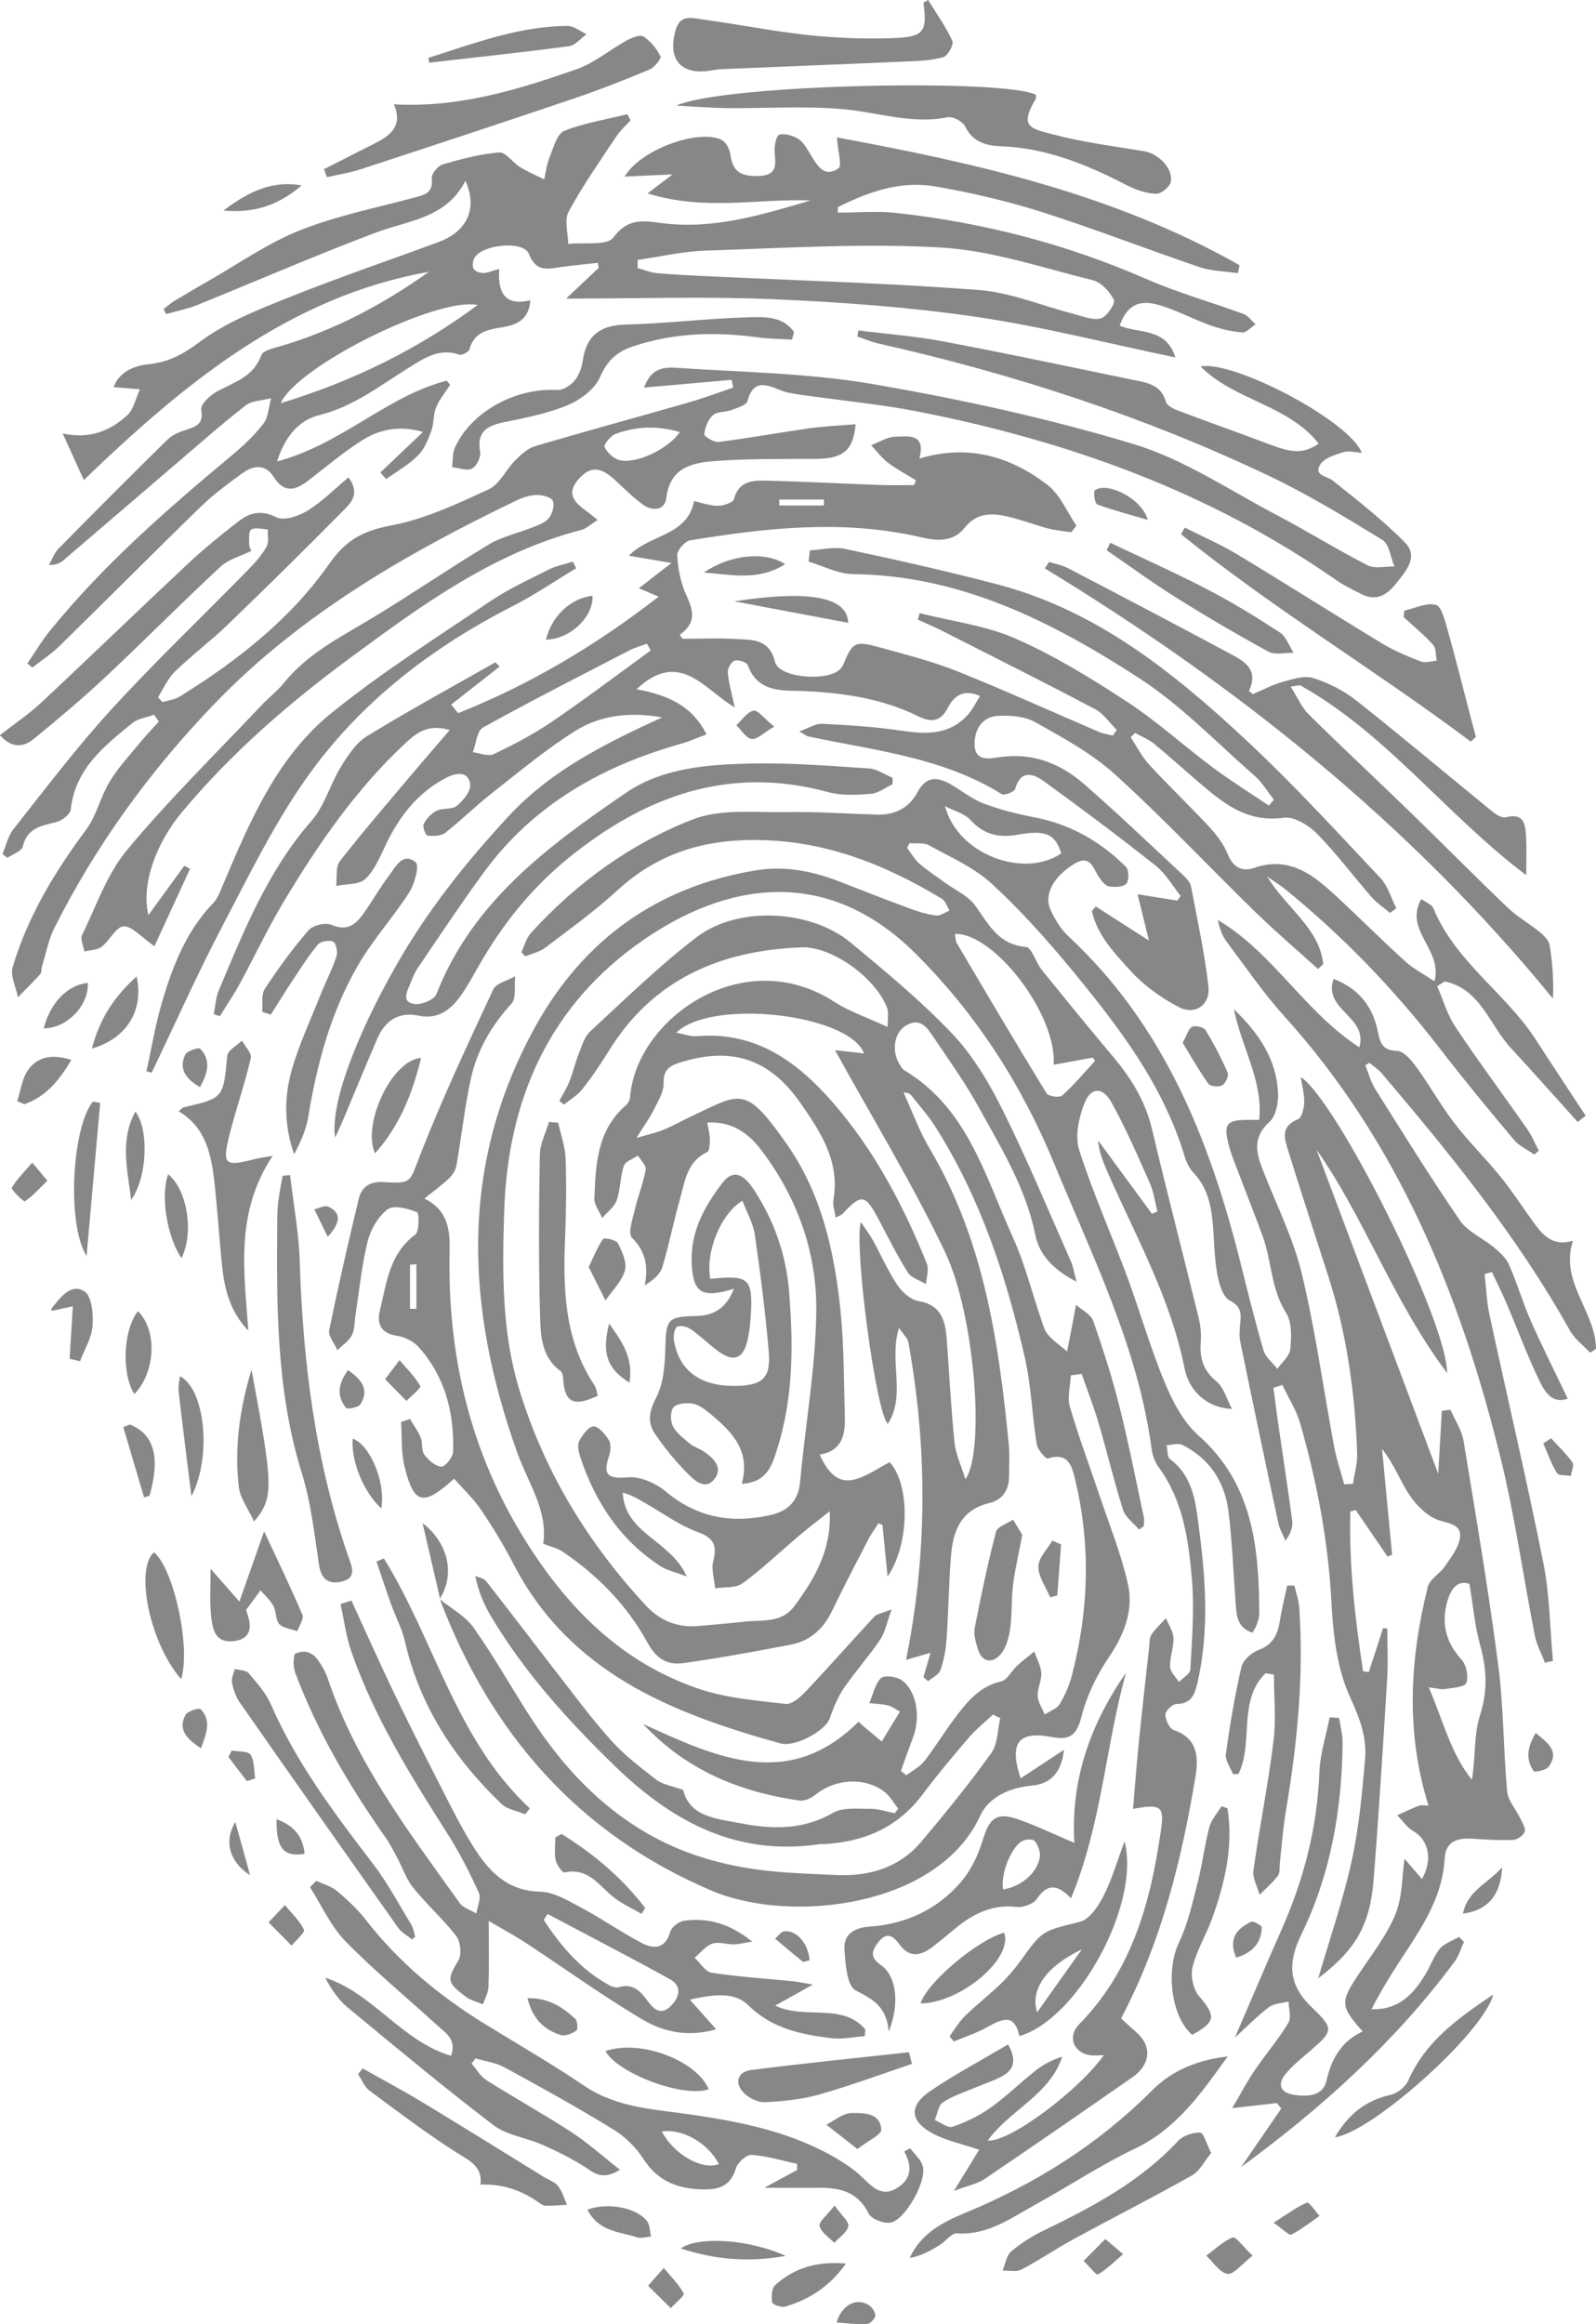 <?xml version="1.0" encoding="UTF-8"?>
<svg id="Laag_2" data-name="Laag 2" xmlns="http://www.w3.org/2000/svg" viewBox="0 0 407.55 593.43">
  <defs>
    <style>
      .cls-1 {
        fill: #878787;
        stroke-width: 0px;
      }
    </style>
  </defs>
  <g id="Laag_1-2" data-name="Laag 1">
    <g>
      <path class="cls-1" d="m112.26,408.31c2.92,2.38,6.53,4.28,8.64,7.25,5.1,7.19,9.43,14.91,14.2,22.34,8.12,12.64,18,23.51,31.35,30.88,9.79,5.4,20.37,8.06,31.39,9.08,5.14.48,10.31.64,15.47.89,8.59.42,16.3-1.79,21.99-8.55,6.18-7.35,12.26-14.82,17.85-22.61,1.66-2.32,1.56-5.9,2.27-8.9-.63-.3-1.26-.6-1.89-.9-2.1,2-4.38,3.83-6.26,6.02-4.01,4.68-7.98,9.42-11.67,14.35-6.39,8.53-15.08,12.2-25.41,12.71-.33.02-.67-.03-1,.02-21.25,3.11-37.68-5.85-52.38-20.15-11.89-11.57-22.9-23.74-31.42-38.02-1.83-3.07-3.25-6.38-4.02-10.34.93.42,2.17.59,2.73,1.3,5.92,7.54,11.7,15.19,17.58,22.76,4.68,6.01,9.2,12.18,14.28,17.84,3.42,3.81,7.57,7.03,11.66,10.16,1.66,1.27,4.04,1.58,6.81,2.59,1.76,7.06,8.92,7.38,15.03,8.57,7.89,1.53,15.75,1.62,23.28-2.72,2.56-1.48,6.36-1.01,9.59-1.03,2.05-.01,4.1.72,6.15,1.12.3-.39.6-.78.9-1.17-1.24-1.51-2.23-3.37-3.76-4.47-5.17-3.7-12.48-3.08-17.47.98-1.05.85-2.72,1.61-3.97,1.43-15.34-2.17-29.05-7.83-39.97-19.55,18.61,8.49,37.11,17.27,55.02-.59.98.89,1.32,1.22,1.68,1.52,1.41,1.18,2.83,2.36,4.25,3.54,1.55-2.54,3.09-5.09,4.64-7.63-1.01-.55-1.96-1.31-3.04-1.58-1.54-.38-3.18-.4-4.77-.58.93-2.19,1.41-4.8,2.96-6.38.8-.82,3.89-.44,5.22.46,3.85,2.61,4.98,9.4,2.99,14.64-1.08,2.85-2.08,5.73-3.11,8.6.46.37.93.74,1.39,1.11,1.54-1.18,3.4-2.11,4.57-3.59,2.67-3.4,4.91-7.13,7.5-10.6,3.19-4.26,6.37-8.47,12.14-9.79,1.55-.35,2.62-2.65,4.01-3.94,1.41-1.31,2.96-2.47,4.45-3.7.63,1.83,1.67,3.63,1.79,5.49.12,1.93-1.02,3.93-.92,5.87.08,1.6,1.16,3.15,1.8,4.73,1.3-.86,3.07-1.44,3.81-2.64,1.37-2.24,2.45-4.76,3.11-7.31,4.33-16.55,4.88-33.23.87-49.92-.79-3.3-1.64-7.23-6.96-5.5-.55.18-2.64-2.22-2.87-3.61-1.19-7.38-1.4-14.96-3.06-22.21-4.72-20.68-11.33-40.72-22.78-58.81-1.77-2.8-4.01-5.31-6.07-7.93-.38-.49-.93-.85-2.1-.9,2.18,4.76,3.95,9.76,6.61,14.24,13.84,23.31,17.68,49.24,20.25,75.53.26,2.64.09,5.33.09,8,0,3.58-1.51,6.23-5.08,7.08-7.43,1.77-9.31,7.41-9.8,13.9-.52,6.98-.61,13.99-1.1,20.97-.18,2.63-.68,5.3-1.55,7.77-.42,1.17-2.07,1.9-3.16,2.84-.39-.35-.78-.7-1.17-1.05.53-1.84,1.06-3.67,1.79-6.2-2.25.65-4.12,1.18-6.24,1.79,5.49-27.26,5.45-54.17.59-81.09-.18-.98-1.15-1.82-2.39-3.68-2.69,8.54,1.9,17.1-2.86,24.53-2.99-2.72-8.64-44.86-6.91-51.56,1.3,1.94,2.32,3.25,3.11,4.69,2.09,3.78,3.82,7.79,6.2,11.36,1.21,1.81,3.38,3.79,5.38,4.13,5.85.99,6.9,4.98,7.26,9.73.65,8.8,1.1,17.62,1.99,26.4.3,2.95,1.68,5.8,2.77,9.35,5.08-6.73,2.46-41.97-5.2-58.02-8.41-17.6-18.63-34.34-28.08-51.5,2.12.24,4.62.51,7.42.82-4.02-10.18-39.12-14.05-47.97-5.28,2.1.36,3.81,1.02,5.45.88,14.87-1.22,25.45,6.52,34.48,16.87,10.62,12.16,18.06,26.32,24.07,41.22.59,1.47-.11,3.47-.22,5.22-1.58-.97-3.74-1.57-4.63-2.97-2.75-4.35-5.05-8.99-7.46-13.55-3.41-6.45-4.4-6.62-9.16-1.47-.31.33-.83.47-1.82,1-.24-1.71-.8-3.17-.57-4.5,1.71-9.84-3.28-17.38-8.45-24.8-7.9-11.33-17.7-14.46-30.92-10.23-2.65.85-4.09,1.96-4,5.25.07,2.26-1.46,4.64-2.54,6.83-1,2.02-2.36,3.86-4.4,7.11,3.28-.96,5.17-1.34,6.91-2.07,2.45-1.02,4.79-2.34,7.19-3.47,12.61-5.94,13.67-8,24.21,6.98,8.86,12.6,12.2,27.27,13.77,42.28.95,9.09.88,18.29,1.14,27.44.12,4.5-.57,8.71-6.4,9.71,1.77,3.94,4.14,7.17,8.18,6.48,3.4-.58,6.5-2.97,9.7-4.55,5.2,5.78,5.11,20.94-.56,29.19-.48-4.79-.9-8.99-1.31-13.19-.34-.14-.68-.28-1.02-.41-.89,1.4-1.88,2.75-2.64,4.21-3.13,6.06-6.29,12.11-9.26,18.25-2.18,4.52-5.54,7.58-10.41,8.52-9.12,1.76-18.27,3.43-27.46,4.72-4.11.58-6.89-.97-9.29-5.36-5.15-9.39-12.67-17.09-21.65-23.13-1.32-.89-3.01-1.24-4.89-1.98,1.25-8.46-3.84-15.46-6.62-23.22-13.23-36.93-14.96-73.66,4.71-109.02,12.25-22.01,31.13-35.62,56.33-39.72,7.45-1.21,14.56.27,21.49,2.98,5.89,2.3,11.77,4.61,17.7,6.79,2.17.8,4.44,1.5,6.72,1.78,1.08.14,2.29-.81,3.44-1.26-.64-1.02-1.04-2.44-1.96-3-14.88-8.99-30.45-15.13-48.4-15.02-13.45.08-24.67,3.85-34.54,12.91-5.75,5.28-12.14,9.87-18.37,14.6-1.43,1.08-3.37,1.49-5.08,2.2l-1.01-1.07c.8-1.65,1.27-3.6,2.45-4.9,11.6-12.76,25.44-22.82,41.35-29,7.19-2.79,15.98-1.71,24.06-1.86,7.64-.14,15.29.42,22.94.64,4.56.13,8.21-1.68,10.35-5.72,2.08-3.95,4.89-4.04,8.27-2.14,2.9,1.63,5.55,3.86,8.61,5.02,4.22,1.6,8.68,2.7,13.12,3.56,9.12,1.76,16.76,6.17,23.24,12.62.78.78.83,3.5.1,4.3-.81.88-2.95.92-4.41.69-.94-.15-1.87-1.35-2.51-2.27-1.6-2.31-2.2-6.11-6.52-3.41-5.19,3.24-7.75,7.86-5.86,11.81,1.13,2.37,2.57,4.81,4.47,6.57,24.48,22.73,36.15,52.15,44.03,83.61,1.86,7.42,3.68,14.85,5.84,22.19.52,1.75,2.32,3.13,3.54,4.68,1.15-1.67,3.11-3.27,3.28-5.03.29-3.07.46-6.87-1.06-9.25-3.9-6.09-3.65-13.18-5.98-19.57-2.22-6.1-4.64-12.12-6.94-18.19-.65-1.71-1.31-3.42-1.76-5.19-1.33-5.3-.56-6.28,4.76-6.34.82-.01,1.65,0,3.04,0,1.03-9.98-4.44-18.28-6.46-28.25,6.58,6.31,10.88,12.93,11.28,21.4.12,2.48-.56,5.89-2.21,7.39-4.51,4.07-3.3,8.14-1.52,12.68,3.41,8.66,7.66,17.13,9.81,26.11,3.48,14.51,5.49,29.37,8.23,44.06.61,3.27,1.71,6.45,2.58,9.67.74-.04,1.48-.07,2.22-.11.39-2.59,1.18-5.19,1.09-7.76-.53-15.36-2.63-30.49-7.35-45.18-3.4-10.61-6.87-21.2-10.17-31.84-.97-3.13-2.28-6.48,2.42-8.33.97-.38,1.53-2.79,1.58-4.28.06-2.09-.54-4.2-.89-6.51,9.22,6.09,37.35,62.05,37.39,75.62-13.85-18.47-20.92-39.31-33.36-57.07,10.47,27.89,20.95,55.78,31.08,82.76.26-4.58.59-10.33.92-16.08.74-.08,1.48-.16,2.22-.24,1.14,2.64,2.87,5.18,3.33,7.93,3.14,19.01,6.35,38.02,8.84,57.12,1.4,10.71,1.31,21.61,2.29,32.39.21,2.33,2.2,4.49,3.29,6.76.54,1.13,1.48,2.53,1.19,3.49-.29.95-1.87,2.08-2.93,2.12-3.48.15-6.97-.08-10.46-.3-3.78-.24-6.8.62-7.04,5.04-.47,8.89-4.86,16.12-9.54,23.26-3.23,4.93-6.44,9.88-9.15,15.23,7.04.24,10.75-3.94,13.82-8.98,1.3-2.13,2.09-4.62,3.66-6.49,1.16-1.38,3.21-2.02,4.86-2.99.42.43.84.86,1.27,1.28-.77,1.66-1.28,3.52-2.34,4.96-15.19,20.51-33.93,37.39-54.56,52.52,3.42-4.98,6.83-9.96,10.25-14.94-.37-.47-.73-.93-1.1-1.4-3.29.37-6.59.74-11.42,1.29,2.29-3.88,3.82-6.84,5.69-9.58,2.81-4.12,6.07-7.94,8.65-12.19.81-1.33.07-3.6.05-5.45-1.69.45-3.69.47-4.99,1.43-2.91,2.18-5.47,4.82-8.71,7.77,4.1-9.51,7.94-18.62,11.95-27.65,5.66-12.77,9.07-26,9.61-40.04.18-4.72,1.71-9.38,2.63-14.07.8.05,1.61.1,2.41.15.31,2.1.91,4.21.89,6.31-.15,17.01-3.03,33.55-10.49,48.9-3.56,7.32-3.45,12.88,2.67,18.73,5.79,5.53,5.4,6-.63,11.22-2.14,1.85-4.4,3.63-6.16,5.81-2.17,2.68-1.18,4.75,2.18,5.27,3.45.53,7.41.36,8.31-3.59,1.29-5.7,3.85-10.08,9.25-12.6-5.78-6.46-5.75-7.52-1.02-14.62,3.31-4.98,7.12-9.81,9.37-15.27,1.83-4.45,1.67-9.72,2.34-14.19.98,1.14,2.66,3.09,4.44,5.16,2.86-4.95,1.65-10.03-2.2-12.22-1.61-.92-2.75-2.68-4.1-4.05,1.83-.82,3.63-1.73,5.51-2.43.73-.27,1.63-.04,2.47-.04-5.87-18.71-4.8-37.31-.19-55.84.5-2,3.13-3.39,4.42-5.3,1.54-2.29,3.47-4.73,3.81-7.29.43-3.21-2.42-3.53-5.25-4.38-2.95-.89-5.77-3.73-7.6-6.42-2.47-3.64-3.94-7.97-7.05-11.83.85,9.01,1.71,18.01,2.56,27.02-.39.15-.78.3-1.17.45-2.71-3.96-5.41-7.92-8.12-11.87-.46.12-.91.24-1.37.37-.37,13.7,1.2,27.25,3.24,40.77.49.07.98.14,1.47.22,1.21-3.73,2.43-7.47,3.64-11.2.36.03.73.05,1.09.08,0,4.29.22,8.59-.04,12.86-1.06,17.12-2.11,34.24-3.47,51.34-.93,11.72-4.7,17.91-14.14,25.12,2.83-9.7,6.25-19.59,8.5-29.74,1.9-8.57,2.7-17.43,3.47-26.2.49-5.6-1.39-10.55-3.86-15.92-3.34-7.28-4.29-16-4.73-24.19-.82-15.59-3.7-30.72-7.98-45.63-.98-3.43-3.01-6.55-4.55-9.82-.76.24-1.52.48-2.28.71.39,2.97.76,5.94,1.18,8.9,1.21,8.35,2.51,16.69,3.61,25.06.2,1.55-.37,3.2-1.71,5.11-.63-1.52-1.51-2.98-1.84-4.56-3.31-15.42-6.55-30.86-9.72-46.31-.3-1.44-.17-3-.02-4.48.26-2.55.4-4.46-2.67-6.01-1.71-.86-2.66-4.09-3.11-6.41-.73-3.74-.81-7.61-1.07-11.44-.37-5.39-1.08-10.58-5.08-14.77-1.1-1.15-1.84-2.81-2.31-4.37-5.5-18.14-16.75-32.84-28.51-47.13-6.45-7.83-13.26-15.47-20.72-22.32-4.52-4.15-10.51-6.76-16-9.78-1.34-.74-3.27-.39-4.94-.55-.21.4-.43.79-.64,1.19,1.03,1.36,1.87,2.92,3.12,4.02,1.99,1.75,4.25,3.2,6.4,4.77,2.69,1.97,6.06,3.43,7.91,6,3.42,4.74,5.85,9.94,12.89,10.51,1.51.12,2.56,4,4.1,5.91,6.07,7.52,12.19,14.99,18.4,22.39,4.55,5.43,8.07,11.26,9.74,18.3,3.78,16.02,7.94,31.94,11.85,47.93.51,2.07.75,4.31.58,6.43-.33,4.13.71,7.3,4.09,10.07,1.76,1.45,2.44,4.23,3.89,6.94-5.9-.18-10.9-4.15-12.12-10.35-3.54-17.91-12.43-33.63-19.63-50.04-1.11-2.54-2.2-5.1-2.45-8.16,4.59,6.25,9.17,12.5,13.76,18.74.46-.2.93-.39,1.39-.59-.62-2.41-.92-4.97-1.92-7.21-3.09-6.97-6.12-14.01-9.82-20.66-2.24-4.02-5.26-3.93-6.9.24-1.43,3.64-2.46,8.39-1.34,11.91,3.47,10.9,8.18,21.39,12.17,32.13,3.34,8.99,5.95,18.26,9.62,27.1,2.04,4.92,4.74,10.18,8.62,13.62,14.02,12.42,15.51,28.7,15.58,45.64,0,.97-.4,1.95-.72,2.9-.2.59-.6,1.11-1.03,1.87-3.74-1.21-4.03-4.16-4.26-7.16-.59-7.97-.87-15.98-1.87-23.9-.95-7.5-4.85-13.42-11.78-16.9-1.05-.53-2.66.04-4.01.1.27,1.21.12,2.99.88,3.55,6.07,4.53,6.57,11.39,7.43,17.89,1.72,13.07,2.57,26.19-.43,39.25-.68,2.95-1.55,5.35-5.36,5.37-1.01,0-2.82,1.75-2.82,2.7,0,1.36,1.03,3.58,2.12,3.95,6.13,2.08,6.37,6.98,5.57,11.83-3.52,21.23-8.65,42.01-18.73,61.26-.3.57-.46,1.21-.22.57,2.42,2.44,4.98,4.03,6.04,6.31,1.57,3.41-.18,6.58-3.15,8.65-12.54,8.74-25.11,17.43-37.77,25.99-1.84,1.25-4.24,1.68-7.86,3.06,2.62-4.26,4.49-7.32,6.44-10.5-4.33-1.47-8.29-2.28-11.72-4.08-5.98-3.14-6.32-7.13-.78-10.9,6.37-4.32,13.2-7.95,19.89-11.91,2.49,4.44,1.16,6.7-1.67,8.2-2.19,1.16-4.59,1.9-6.88,2.88-2.74,1.17-5.67,2.09-8.11,3.72-1.17.78-1.4,2.96-2.06,4.51,1.54.62,3.37,2.12,4.55,1.71,3.39-1.18,6.76-2.78,9.68-4.86,4.06-2.88,7.64-6.44,11.57-9.53,1.96-1.55,4.23-2.72,6.75-3.51-3.24,9.83-13.28,13.49-19.03,21.42,5.62.46,23.26-12.79,29.63-21.79-1.37,0-2.62.2-3.78-.04-4.13-.85-5.45-4.86-2.5-7.86,13.68-13.92,18.37-31.61,20.96-50.12.78-5.54-.27-6.18-7.21-4.87.53-6.12.97-11.94,1.56-17.75.79-7.78,1.68-15.55,2.54-23.33.13-1.16.03-2.52.61-3.41,1-1.55,2.45-2.81,3.71-4.19.67,1.67,1.83,3.32,1.9,5.01.09,2.45-.94,4.93-.85,7.38.05,1.33,1.45,2.6,2.24,3.9,1.02-1.06,2.88-2.07,2.94-3.18.39-7.63,1.03-15.32.4-22.9-.84-10.09-2.22-20.23-8.54-28.83-.95-1.29-1.55-3.03-1.76-4.64-3.47-25.8-14.98-48.83-24.73-72.48-8.34-20.25-19.8-38.24-35.43-53.85-23.05-23.05-48.74-17.92-69.34-3.79-24.2,16.6-34.93,40.73-35.83,69.57-.47,15.17-.67,30.4,3.77,45.13,6.36,21.06,17.54,39.4,32.47,55.48,3.61,3.89,8.14,5.68,13.49,5.17,3.81-.36,7.63-.64,11.44-1.08,4.53-.52,9.65.45,12.89-3.93,5.16-6.96,9.56-14.32,9.07-24.28-2.59,2.06-5.24,4.06-7.77,6.2-4.82,4.07-9.39,8.47-14.47,12.19-1.73,1.27-4.64.91-7.01,1.3-.21-2.33-1.04-4.83-.49-6.96,1.04-4.06.13-5.93-4-7.43-4.43-1.62-8.4-4.5-12.54-6.89-2.05-1.18-4.02-2.5-6.56-3.16.46,10.52,12.22,12.08,16.32,21.4-2.99-1.15-5.05-1.56-6.69-2.62-10.36-6.73-16.74-16.47-20.54-28.03-.4-1.22-.74-2.9-.22-3.9.81-1.56,2.37-3.74,3.64-3.76,1.33-.02,3,2.01,3.94,3.51.6.96.48,2.71.08,3.9-1.57,4.65-.72,6.1,4.69,5.59,3.14-.3,7.19,1.46,9.73,3.6,7.99,6.71,16.86,8.25,26.66,6.06,4.44-.99,7.21-3.48,7.67-8.5,1.31-14.56,3.98-29.08,4.13-43.63.16-14.86-4.79-28.81-13.91-40.9-3.28-4.35-7.35-7.55-13.93-7.22.28,1.69.65,2.9.65,4.11,0,1.19-.02,3.14-.65,3.43-5.21,2.42-5.69,7.49-6.98,12.02-1.63,5.75-2.77,11.65-4.5,17.37-.55,1.83-2.29,3.29-4.49,4.63.97-5.01.17-8.67-3.26-12.15-1.06-1.07.12-4.61.66-6.93.82-3.52,2.21-6.92,2.86-10.46.19-1.04-1.28-2.39-1.99-3.59-1.25.86-3.22,1.49-3.61,2.64-.95,2.8-.82,5.97-1.8,8.75-.61,1.75-2.44,3.07-3.72,4.58-.7-1.68-2.06-3.39-2-5.04.35-8.66.69-17.42,8.05-23.76.57-.49,1.02-1.4,1.08-2.14,1.55-19.87,28.76-39.39,52.17-24.27,3.86,2.5,8.37,3.99,13.6,6.42,0-2.7.24-3.71-.04-4.54-2.5-7.51-13.92-16.1-21.94-15.8-20.64.78-37.92,8.09-49.23,26.44-2.09,3.4-4.35,6.72-6.82,9.85-1.22,1.54-3.07,2.58-4.64,3.85-.39-.31-.78-.62-1.17-.94.86-1.62,1.88-3.19,2.55-4.89.95-2.4,1.52-4.94,2.48-7.34.77-1.94,1.44-4.22,2.88-5.55,8.94-8.21,17.64-16.79,27.28-24.11,10.51-7.97,29.08-6.92,39.18,1.46,8.96,7.45,18.03,14.91,26.01,23.35,5.28,5.57,9.4,12.54,12.85,19.48,6.29,12.64,11.71,25.72,17.43,38.64.58,1.31.78,2.79,1.41,5.14-5.7-2.95-9.46-6.67-10.53-11.98-2.43-12.03-8.75-22.25-14.52-32.7-3.37-6.1-7.45-11.82-11.37-17.61-1.65-2.45-3.41-5.38-7.19-3.09-2.95,1.79-3.69,6.42-1.61,9.83.34.56.7,1.23,1.23,1.55,16.2,9.69,20.65,27.08,27.73,42.65,3.01,6.63,4.78,13.82,7.16,20.74.48,1.41.85,3.01,1.78,4.09,1.41,1.64,3.25,2.89,4.91,4.31.4-2.05.8-4.09,1.19-6.14.37-1.92.73-3.84,1.09-5.76,1.5,1.34,3.77,2.4,4.36,4.06,2.53,7.18,4.85,14.46,6.71,21.83,2.35,9.35,4.2,18.83,6.22,28.26.16.76.02,1.58.02,2.37-.41.28-.82.57-1.23.85-1.4-1.67-3.47-3.13-4.08-5.05-2.31-7.27-4.06-14.71-6.21-22.03-1.26-4.28-2.89-8.45-4.35-12.66-.92.12-1.84.24-2.76.37-.13,2.68-.96,5.57-.25,8.01,2.15,7.48,4.92,14.79,7.4,22.18,2.57,7.68,5.66,15.25,7.42,23.11,1.5,6.7-.95,12.91-4.91,18.76-3.08,4.55-5.61,9.8-6.96,15.11-1.2,4.73-2.99,6.07-7.53,5.2-8.54-1.63-11.01,1.38-8,10.54,3.62-2.39,7.07-4.66,11.07-7.29-.62,5.66-3.27,8.68-8.19,9.14-5.74.54-10.98,2.88-13.25,7.79-10.74,23.26-48.33,27.6-68.46,19.07-34.06-14.44-56.51-40.19-69.5-74.52l-.11.09Zm156.81-136.46c.81-12.87-15.23-33.68-25.21-33.39.15.81.08,1.7.45,2.34,7.58,12.84,15.15,25.67,22.94,38.38.47.77,3.31,1.16,3.98.56,3.01-2.72,5.64-5.87,8.41-8.87-.21-.27-.42-.54-.63-.82-3.15.57-6.3,1.15-9.94,1.81Zm106.18,132.61c-2.4-1.04-4.44.59-5.43,3.65-1.9,5.82-.89,10.98,3.41,15.67,1.23,1.34,1.81,4.29,1.2,5.95-.39,1.06-3.51,1.22-5.45,1.54-1,.17-2.08-.19-4.13-.43,3.67,8.53,5.6,16.88,11,23.58.99-5.7.46-11.43,2.08-16.46,2.03-6.26,1.72-11.9.01-17.99-1.3-4.64-1.7-9.54-2.7-15.5Zm-133.94-198.62c3.3,12.49,20.27,18.51,29.69,12.06-1.55-4.88-3.86-6.07-11.05-4.78-4.84.86-8.67.04-12.12-3.73-1.58-1.72-4.31-2.4-6.51-3.55Z"/>
      <path class="cls-1" d="m402.88,286.48c-5.69-6.3-11.32-12.66-17.08-18.89-5.43-5.87-7.76-15.11-16.88-17.01-.64.41-1.28.81-1.92,1.22,1.52,3.49,2.57,7.3,4.66,10.42,5.91,8.86,12.28,17.42,18.39,26.16,1.16,1.66,1.94,3.6,2.89,5.41-.38.33-.76.67-1.13,1-1.77-1.24-3.9-2.18-5.24-3.78-6.42-7.65-12.79-15.36-18.88-23.27-11.65-15.12-24.8-28.76-39.62-40.79-1.09-.89-2.31-1.62-4.52-3.15,5.12,8.29,13.35,13.18,14.36,22.37-.45.41-.91.83-1.36,1.24-5.36-4.86-10.88-9.56-16.06-14.61-11.92-11.63-23.34-23.8-35.66-34.98-5.94-5.4-13.28-9.38-20.35-13.37-2.69-1.52-6.41-1.85-9.6-1.68-4.11.23-6.08,3.54-6.01,7.35.08,4.44,3.92,3.57,6.44,3.2,8.43-1.21,15.53,1.64,21.63,6.97,8.62,7.54,16.91,15.46,25.3,23.27.83.77,1.72,1.83,1.92,2.88,1.61,8.46,3.45,16.91,4.42,25.45.53,4.7-3.4,7.43-7.57,5.25-4.47-2.33-8.84-5.44-12.21-9.15-4.09-4.5-8.61-9.1-9.98-15.4l1.01-1.13c4.17,2.67,8.33,5.35,13.56,8.7-1.09-4.44-1.89-7.71-2.9-11.82,3.88.62,7,1.11,10.13,1.61.29-.39.59-.78.88-1.17-2.1-2.61-3.8-5.7-6.36-7.73-9.38-7.42-18.95-14.61-28.65-21.62-2.68-1.93-5.93-2.93-7.28,2.06-.2.72-2.76,1.69-3.43,1.27-15.14-9.44-32.56-11.13-49.41-14.73-.46-.1-.86-.47-2.24-1.27,2.39-.85,4.13-2.04,5.81-1.95,6.77.34,13.56.77,20.25,1.76,6.39.94,12.35,1.15,17.04-4.17,1.14-1.29,1.9-2.91,3.03-4.68-4.4-1.96-6.75.15-8.22,3.01-1.85,3.62-4.36,3.74-7.41,2.23-9.15-4.53-18.87-6.01-28.98-6.49-5.46-.26-12.06.67-14.72-6.66-.27-.74-2.45-1.43-3.38-1.11-.86.3-1.8,2.05-1.7,3.07.26,2.76,1.05,5.47,1.78,8.86-7.72-4.47-14-15.04-25.09-4.64,7.86,1.47,14.09,4.03,17.87,11.51-2.41.91-4.31,1.79-6.3,2.35-20.25,5.67-37.82,15.54-50.49,32.8-5.9,8.04-11.4,16.37-17.01,24.61-.83,1.22-1.33,2.67-1.91,4.04-.85,2-2.16,4.62,1.17,5.06,1.77.24,5.01-1.09,5.56-2.5,9.25-23.69,28.63-37.9,48.43-51.44,9.29-6.35,20.71-7.2,31.7-7.46,10.11-.24,20.25.6,30.36,1.25,2.05.13,4.01,1.56,6.01,2.39,0,.55,0,1.1-.01,1.65-1.84.85-3.63,2.29-5.52,2.44-3.62.28-7.48.51-10.91-.43-25.38-6.93-46.88,1.02-66.37,16.86-9.42,7.65-16.89,16.98-22.88,27.52-1.48,2.6-2.92,5.26-4.65,7.69-2.55,3.57-5.84,6-10.59,5.02-5.32-1.1-8.69,1.28-10.7,5.95-2.9,6.72-5.67,13.5-8.51,20.25-.63,1.49-1.32,2.95-2.21,4.93-1.28-8.1,4.87-25.19,15.74-44.23,7.88-13.81,17.69-26.12,28.51-37.8,10.96-11.83,24.88-18.67,39.25-25.28-8-1.42-15.63-.65-22.12,3.42-7.55,4.74-14.46,10.53-21.5,16.05-4.05,3.18-7.71,6.85-11.78,10.01-1.08.84-3.03.88-4.52.71-.47-.05-1.31-2.26-.96-2.96.68-1.35,1.91-2.71,3.25-3.37,1.59-.77,3.99-.27,5.23-1.29,1.62-1.33,3.61-3.78,3.39-5.47-.46-3.45-3.57-2.96-5.93-1.77-7.28,3.69-12.05,9.75-15.54,17-1.5,3.12-2.87,6.6-5.27,8.9-1.61,1.54-4.94,1.27-7.49,1.81.27-2.14-.2-4.85.94-6.31,5.92-7.6,12.24-14.9,18.45-22.27,3.04-3.61,6.13-7.16,9.61-11.22-5.54-1.67-8.54.76-11.33,3.36-12.55,11.7-22.19,25.69-30.96,40.29-4.11,6.84-7.5,14.1-11.32,21.11-1.55,2.85-3.39,5.55-5.09,8.31-.52-.18-1.05-.35-1.57-.53.43-2.07.53-4.27,1.34-6.18,6.4-15.16,12.48-30.44,23.59-43.13,3.38-3.86,4.81-9.38,7.57-13.87,1.77-2.89,3.85-6.09,6.62-7.79,10.75-6.59,21.84-12.63,32.81-18.87.36.36.72.72,1.09,1.08-4.12,3.24-8.25,6.48-12.37,9.72.59.73,1.18,1.45,1.77,2.18,18.23-7.25,34.96-17.14,51.2-29.74-2.24-.95-3.5-1.49-5.05-2.15,2.51-1.95,4.8-3.72,8.32-6.45-4.45-.76-7.38-1.26-10.87-1.85,5.27-5.55,14.84-4.91,16.66-13.95,1.93.42,3.99,1.2,6.06,1.2,1.43,0,3.87-.8,4.11-1.71,1.21-4.62,4.76-4.79,8.24-4.71,9.82.24,19.63.76,29.45,1.12,2.76.1,5.53.02,8.3.02.16-.41.31-.82.47-1.24-2.4-1.48-4.93-2.81-7.16-4.51-1.62-1.23-2.85-2.95-4.26-4.45,2.04-.76,4.06-2.1,6.12-2.16,3.26-.09,7.89-1,6.2,5.58,12.39-3.75,23.18-.58,32.66,6.69,3.25,2.49,5.01,6.91,7.44,10.45-.45.55-.9,1.11-1.35,1.66-1.97-.3-3.98-.45-5.89-.95-3.37-.89-6.65-2.17-10.04-2.98-4.18-1-8.14-1.17-11.31,2.84-2.87,3.63-7,3.34-11.04,2.4-19.74-4.61-39.41-2.45-59.03.77-1.34.22-3.36,2.58-3.29,3.83.2,3.4.86,6.97,2.27,10.04,1.76,3.84,2.84,7.13-1.64,10.24.25.34.49.68.74,1.02,4.55,0,9.11-.21,13.64.06,4.16.25,8.48-.15,9.98,5.88,1.03,4.16,13.83,5.07,16.75,1.68.21-.25.44-.52.56-.81,2.56-6.09,2.99-6.4,9.78-4.51,6.56,1.82,13.22,3.51,19.52,6.03,12.16,4.87,24.1,10.31,36.14,15.47,1.09.47,2.32.62,3.49.92.34-.48.68-.95,1.02-1.43-1.83-1.8-3.36-4.17-5.54-5.32-12.94-6.83-26.02-13.38-39.06-20-2.03-1.03-4.13-1.9-6.2-2.84.15-.56.3-1.11.45-1.67,8.2,2.08,16.85,3.13,24.49,6.49,9.94,4.37,19.34,10.15,28.46,16.12,7.64,5,14.46,11.24,21.81,16.72,4.66,3.48,9.61,6.56,14.43,9.82l1.26-1.53c-1.58-2.01-2.9-4.32-4.79-5.98-9.77-8.55-18.91-18.14-29.72-25.13-22.12-14.31-45.48-26.2-72.95-26.47-3.79-.04-7.56-2.08-11.34-3.19l.32-2.88c3.03-.16,6.19-.98,9.05-.37,12.99,2.77,25.96,5.67,38.8,9.04,25.51,6.68,45.36,22.74,64.05,40.24,11.78,11.03,22.7,22.97,33.78,34.72,1.94,2.05,2.75,5.16,4.09,7.78-.55.38-1.09.77-1.64,1.15-1.56-1.32-3.32-2.46-4.65-3.98-4.71-5.4-9.01-11.19-14.02-16.28-2.12-2.15-5.85-4.42-8.48-4.04-8.71,1.26-14.67-3.1-20.58-8.12-4.19-3.56-8.25-7.27-12.5-10.76-1.42-1.17-3.24-1.86-4.88-2.77-.37.37-.73.74-1.1,1.11,1.58,2.37,2.89,4.99,4.79,7.06,4.96,5.39,10.29,10.44,15.27,15.82,1.9,2.05,3.71,4.41,4.73,6.97,1.35,3.37,3.72,4.56,6.65,3.53,8.95-3.14,15.03,1.62,20.91,7.06,5.99,5.55,11.76,11.33,17.79,16.82,2.01,1.83,4.52,3.1,7.44,5.05,2.2-8.18-7.95-12.94-3.36-21.01,1.09.81,2.67,1.37,3.1,2.41,5.62,13.66,18.5,21.62,26.21,33.62,4.16,6.47,8.44,12.87,12.66,19.3-.67.53-1.33,1.06-2,1.59Zm-236.71-120.39l-.98-1.73c-1.49.56-3.05.98-4.46,1.71-12.51,6.47-25.08,12.86-37.4,19.69-1.55.86-1.76,4.14-2.59,6.31,1.8.21,3.95,1.15,5.33.49,5.08-2.43,10.14-5.06,14.78-8.22,8.59-5.85,16.89-12.14,25.31-18.24Zm44.22-37.02c0-.51,0-1.01,0-1.52h-11.4c0,.51,0,1.01,0,1.52h11.4Z"/>
      <path class="cls-1" d="m109.43,69.41c-35.56,6.4-62.13,28.25-88.02,53.15-2-4.4-3.5-7.7-5.4-11.87,7.11,1.5,12.22-.77,16.46-4.64,1.7-1.55,2.21-4.4,3.27-6.65-2.08-.17-4.15-.34-6.74-.55,1.44-3.83,5.08-5.45,8.85-5.84,5.14-.52,8.86-2.5,13.12-5.69,6.67-4.99,14.82-8.2,22.67-11.34,12.65-5.07,25.58-9.45,38.37-14.19,7.23-2.68,10.03-8.45,6.85-15.64-4.91,9.61-14.43,10.06-22.75,13.19-15.41,5.79-30.51,12.38-45.77,18.55-2.54,1.02-5.27,1.55-7.91,2.31l-.65-1.26c.88-.68,1.7-1.46,2.65-2.04,2.84-1.73,5.72-3.41,8.61-5.06,7.76-4.41,15.18-9.68,23.39-12.97,9.33-3.73,19.35-5.72,29.11-8.35,2.71-.73,5.17-1.09,4.71-5.01-.13-1.1,1.6-3.19,2.85-3.55,4.71-1.37,9.54-2.64,14.4-3.03,1.64-.13,3.41,2.57,5.28,3.72,1.96,1.21,4.11,2.11,6.18,3.15.45-1.92.67-3.94,1.41-5.74.98-2.38,1.86-5.89,3.7-6.63,5.12-2.05,10.7-2.93,16.11-4.26.28.51.56,1.03.84,1.54-1.23,1.37-2.64,2.62-3.65,4.14-4.19,6.32-8.57,12.55-12.17,19.2-1.16,2.14-.13,5.46-.1,8.24,3.98-.46,9.95.52,11.55-1.67,3.68-5.05,7.86-4.24,12.32-3.66,13.25,1.72,25.59-2.13,38.02-5.77-13.38-.56-26.92,2.78-41.63-1.81,2.72-2.06,4.3-3.26,6.4-4.85-4.26.19-8.04.36-12.26.56,4.05-6.85,18.53-12.17,24.68-9.43,1.11.5,2.13,2.32,2.3,3.64.55,4.35,2.47,5.83,7.45,5.63,4.68-.19,4.13-3.09,3.87-6.29-.12-1.46.5-4.1,1.22-4.26,1.5-.35,3.53.25,4.9,1.14,1.3.84,2.15,2.48,3.02,3.88,1.7,2.77,3.47,6.12,7.16,3.6.98-.67-.15-4.43-.39-7.91,35.15,6.49,70.61,14.36,102.82,32.63-.14.68-.28,1.36-.42,2.04-3.26-.49-6.68-.5-9.75-1.54-13.54-4.59-26.87-9.81-40.48-14.13-8.83-2.8-17.95-4.91-27.08-6.49-8.81-1.52-17.04,1.36-24.85,5.3,0,.46,0,.92,0,1.39,4.97,0,10-.46,14.91.08,22.12,2.43,43.43,7.93,63.89,16.88,8.02,3.51,16.53,5.87,24.77,8.91,1.19.44,2.07,1.74,3.1,2.64-1.14.74-2.34,2.18-3.41,2.09-2.76-.23-5.55-.9-8.18-1.84-4.38-1.56-8.53-3.83-12.96-5.14-5.35-1.58-8.31.14-10.16,5.24,4.8,2.09,11.9.42,14.23,8.12-17.4-3.62-34.08-7.92-51.03-10.39-17.09-2.49-34.42-3.74-51.69-4.48-17.19-.74-34.44-.16-52.87-.16,3.21-3.02,5.77-5.43,8.33-7.84-.07-.43-.15-.86-.22-1.29-3.08.35-6.16.64-9.23,1.05-3.42.46-6.49,1.51-8.38-3.34-1.36-3.49-11.96-2.43-13.91,1.05-.43.76-.57,2.07-.19,2.78.34.63,1.58,1.06,2.42,1.06,1.1,0,2.19-.52,4.12-1.04-.44,5.71,1.2,9.63,7.94,8-.35,5.13-3.77,6.33-7.12,6.88-3.83.62-7.21,1.19-8.42,5.64-.18.68-1.95,1.59-2.63,1.36-5.16-1.79-9.11,1-13,3.42-7.32,4.54-14.04,9.89-22.78,12.04-4.98,1.23-8.63,5.21-10.74,11.81,16.46-4.34,28.06-16.7,43.35-20.63.29.36.58.72.87,1.08-1.23,1.89-2.75,3.67-3.59,5.72-.77,1.87-.52,4.15-1.23,6.06-.83,2.24-1.81,4.67-3.44,6.29-2.36,2.34-5.36,4.02-8.09,5.99-.49-.56-.98-1.13-1.48-1.69,3.47-3.3,6.93-6.59,10.89-10.35-6.32-1.81-11.4-.57-15.92,2.37-4.59,2.98-8.83,6.51-13.15,9.88-3.34,2.6-6.29,3.62-9.09-.81-2.05-3.24-5.11-2.95-7.82-1-3.77,2.72-7.55,5.52-10.88,8.75-12.07,11.73-23.92,23.68-35.95,35.46-2.1,2.05-4.62,3.68-6.94,5.5-.43-.34-.85-.68-1.28-1.02,1.94-2.84,3.69-5.83,5.85-8.48,13.64-16.77,29.82-30.91,46.37-44.67,2.93-2.44,5.77-5.11,8.07-8.12,1.28-1.68,1.34-4.28,1.94-6.47-2.21.59-4.89.58-6.55,1.87-6.55,5.14-12.79,10.67-19.12,16.08-9.12,7.79-18.21,15.62-27.33,23.41-.85.72-1.88,1.24-3.74,1.24.81-1.41,1.36-3.07,2.46-4.19,9.21-9.36,18.48-18.66,27.85-27.86,1.24-1.22,3.1-1.95,4.8-2.51,2.57-.85,4.43-1.47,3.8-5.12-.23-1.34,2.34-3.78,4.16-4.73,4.4-2.31,9.21-3.72,11.19-9.18.42-1.17,2.99-1.75,4.67-2.24,13.82-4.03,26.35-10.66,38.08-19.03Zm53.41-3.07c-.01.7-.03,1.4-.04,2.1,1.67.45,3.31,1.15,5.01,1.31,4.3.39,8.63.57,12.95.78,23.09,1.1,46.21,1.76,69.25,3.52,8.07.62,15.92,3.98,23.89,6.03,2.38.61,5,1.76,7.16,1.23,1.52-.37,3.81-3.8,3.37-4.73-.99-2.1-3.22-4.49-5.38-5.03-12.86-3.19-25.74-7.59-38.8-8.35-19.88-1.16-39.92.16-59.88.78-5.86.18-11.69,1.55-17.53,2.38Zm-40.87,11.54c-10.03-2.17-45.95,15.4-50.29,25.07,18.93-5.78,35.29-13.95,50.29-25.07Z"/>
      <path class="cls-1" d="m218.48,108.34c-.56,6.69-3.23,8.74-9.89,8.81-8.48.08-16.99-.08-25.44.52-5.97.43-12.02,1.35-13.01,9.52-.38,3.17-3.53,3.39-5.93,1.67-2.55-1.82-4.78-4.1-7.1-6.24-3.84-3.54-6.36-3.62-9.35-.29-3.26,3.64-1.11,5.95,1.91,8.1.8.57,1.54,1.22,2.94,2.34-1.8,1.13-2.88,2.2-4.15,2.53-22.49,5.82-40.8,19.23-59.03,32.68-15.72,11.59-30.44,24.36-43.01,39.44-6.48,7.78-10.44,18.29-8.52,26.23,3.05-4.2,6.1-8.39,9.16-12.59.49.26.98.52,1.47.78-2.99,6.5-5.98,13-9.09,19.75-3.45-2.37-5.74-5.17-7.88-5.06-1.93.11-3.53,3.61-5.59,5.2-1.12.86-2.92.84-4.41,1.22-.24-1.4-1.11-3.11-.61-4.16,3.6-7.4,6.36-15.61,11.51-21.79,10.75-12.91,22.81-24.73,34.36-36.97,1.83-1.94,4-3.58,5.66-5.64,6.05-7.5,14.44-11.71,22.46-16.53,10.11-6.09,19.84-12.8,29.96-18.88,3.35-2.01,7.39-2.83,11.07-4.32,1.51-.61,3.28-1.22,4.21-2.4.88-1.12,1.51-3.31.97-4.41-.47-.97-2.71-1.5-4.15-1.46-1.77.05-3.63.66-5.25,1.45-28.03,13.51-54.89,29-76.69,51.56-16.48,17.05-30.45,36.19-41.15,57.49-1.54,3.06-2.18,6.58-3.21,9.9-.19.63-.03,1.5-.41,1.92-1.83,2.04-3.79,3.96-5.71,5.92-.5-2.59-2.01-5.49-1.34-7.73,3.85-12.9,10.7-24.25,18.73-35.02,2.69-3.6,3.68-8.42,6.04-12.32,2.16-3.57,5.09-6.7,7.75-9.95,1.52-1.86,3.2-3.59,4.81-5.38-.41-.58-.83-1.15-1.24-1.73-1.85.68-4.05.93-5.5,2.1-7.23,5.88-14.63,11.68-15.76,22.08-.13,1.23-2.22,2.85-3.66,3.21-3.8.95-7.46,1.46-8.6,6.26-.29,1.2-2.56,1.94-3.91,2.88-.42-.32-.84-.63-1.27-.95.92-2.15,1.42-4.63,2.82-6.4,8.16-10.3,16.1-20.84,24.96-30.51,11.24-12.28,23.32-23.8,34.98-35.71,1.74-1.78,3.45-3.69,4.66-5.84.66-1.17.26-2.94.34-4.44-1.45-.05-3.19-.6-4.24.02-.7.41-.53,2.5-.51,3.83.02.77.52,1.54.56,1.62-2.8,1.39-5.85,2.14-7.87,4.02-9.99,9.29-19.59,19-29.55,28.33-5.81,5.45-11.94,10.58-18.11,15.63-2.67,2.19-5.68,2.53-8.69-.93,3.63-2.83,7.34-5.3,10.55-8.3,12.54-11.72,24.86-23.67,37.39-35.4,4.13-3.86,8.53-7.45,13.01-10.9,2.86-2.21,5.78-2.99,9.67-1.02,1.92.98,5.71-.31,7.96-1.7,3.69-2.28,6.82-5.48,10.43-8.49,3.1,4.22.54,6.58-1.35,8.5-9.71,9.83-19.55,19.54-29.5,29.12-4.31,4.16-9.15,7.77-13.45,11.94-1.84,1.78-2.92,4.35-4.34,6.57.38.42.77.84,1.15,1.26,1.47-.46,3.11-.64,4.37-1.42,14.71-9.1,28.35-19.82,38.24-33.94,4.52-6.46,8.98-8.45,16.11-9.83,8.49-1.64,16.65-5.49,24.59-9.16,2.78-1.29,4.38-5,6.75-7.38,1.46-1.46,3.19-3.06,5.08-3.63,13.05-3.86,26.19-7.42,39.27-11.18,3.82-1.1,7.56-2.51,11.33-3.78-.14-.66-.28-1.32-.41-1.98-7.19.64-14.38,1.27-22.36,1.98,1.82-5.22,5.44-5.24,8.45-5.04,16.75,1.13,33.69,1.33,50.16,4.18,22.39,3.87,44.76,8.74,66.49,15.32,12.82,3.88,24.45,11.79,36.5,18.11,7.8,4.1,15.3,8.79,23.14,12.8,1.85.95,4.55.26,6.86.32-.97-2.32-1.29-5.7-3.03-6.77-9.47-5.82-19.03-11.63-29.05-16.4-31.81-15.14-65.12-26-99.48-33.72-1.9-.43-3.72-1.21-5.58-1.83.08-.52.16-1.04.24-1.56,7.19.9,14.44,1.44,21.55,2.78,16.18,3.05,32.29,6.46,48.4,9.8,3.52.73,7.33,1.09,8.6,5.63.27.96,1.87,1.8,3.03,2.23,7.75,2.93,15.57,5.68,23.32,8.61,6.1,2.31,8.68,2.46,12.68-.13-7.81-9.98-21.49-10.98-30.18-19.73,8.56-1.61,38.1,13.97,41.17,22.05-1.81-.1-3.42-.6-4.73-.16-2.13.7-4.89,1.51-5.89,3.18-1.71,2.87,1.74,2.88,3.28,4.12,6.29,5.06,12.73,10.03,18.36,15.77,3.63,3.7.15,7.41-2.33,10.54-2.23,2.81-4.95,4.55-8.66,2.68-2.22-1.12-4.5-2.19-6.53-3.6-32.23-22.53-68.35-35.48-106.6-43.01-9.94-1.96-20.09-2.88-30.14-4.33-1.8-.26-3.68-.53-5.34-1.22-3.69-1.53-6.85-2.65-8.29,2.83-.28,1.06-2.62,1.73-4.11,2.29-1.54.58-3.63.33-4.71,1.3-1.25,1.13-2.03,3.15-2.21,4.87-.06.56,2.48,2.12,3.68,1.97,7.75-.98,15.44-2.39,23.17-3.49,3.74-.53,7.53-.67,11.78-1.03Zm-44.89,1.99c-5.64-1.68-11.1-1.51-16.41.47-1.25.47-3.06,2.7-2.79,3.32.62,1.41,2.21,2.91,3.69,3.33,4.2,1.19,12.54-2.75,15.51-7.12Z"/>
      <path class="cls-1" d="m115.95,377.56c-7.92,7.2-10.26,6.55-12.64-3.06-.91-3.66-.63-7.61-.9-11.43.76-.25,1.52-.5,2.28-.76.94,1.58,2.07,3.09,2.75,4.78.55,1.35.12,3.23.91,4.31,1.03,1.41,2.78,2.97,4.33,3.09.95.08,2.98-2.39,3.02-3.76.32-9.93-2-19.18-8.78-26.77-1.33-1.49-3.63-2.62-5.62-2.91-4.12-.6-5.09-3.16-4.3-6.39,1.72-7,2.38-14.49,9.03-19.41,1.08-.8,1.03-5.51.45-5.74-2.32-.92-5.9-1.91-7.44-.76-2.43,1.81-4.38,5.13-5.14,8.17-1.53,6.09-2.12,12.42-3.1,18.64-.28,1.8-.16,3.79-.93,5.34-.77,1.52-2.44,2.59-3.71,3.85-.75-1.71-2.4-3.6-2.09-5.09,2.28-11.23,4.86-22.4,7.54-33.55.74-3.07,2.85-4.52,6.33-4.29,7.45.48,6.63,0,9.48-7.25,5.58-14.2,12.06-28.05,18.51-41.89.77-1.65,3.69-2.29,5.62-3.4-.27,2.39.35,5.59-.96,7.02-5.1,5.57-8.75,11.84-10.34,19.09-1.61,7.37-2.41,14.9-3.72,22.34-.2,1.15-1.04,2.36-1.91,3.19-1.78,1.69-3.8,3.14-6.25,5.12,6.23,3.06,6.55,8.31,6.44,13.69-.56,26.44,5.32,51.23,19.44,73.76,10.79,17.22,24.67,31.18,44.36,37.77,6.99,2.34,14.61,2.96,22.01,3.81,1.61.18,3.8-1.77,5.19-3.25,5.91-6.25,11.58-12.72,17.44-19.02.68-.74,2-.88,4.43-1.87-1.24,3.38-1.65,5.86-2.93,7.75-2.89,4.27-6.37,8.13-9.27,12.38-1.59,2.33-2.67,5.07-3.62,7.76-1.06,2.99-8.7,7.4-12.61,6.32-27.8-7.71-53.85-18.09-68.19-45.91-2.44-4.73-5.23-9.3-8.21-13.71-1.9-2.81-4.45-5.19-6.88-7.95Zm-9.62-54.75c-.54.04-1.09.07-1.63.11v11.27c.54,0,1.09,0,1.63,0v-11.38Z"/>
      <path class="cls-1" d="m348.65,272.02c.83,2.04,1.39,4.25,2.55,6.08,7.09,11.27,14.1,22.61,21.64,33.57,1.99,2.9,5.84,4.48,8.68,6.86,1.48,1.24,3.07,2.69,3.82,4.39,2.07,4.71,3.5,9.69,5.58,14.39,2.98,6.73,6.3,13.31,9.42,19.83-2.57.84-4.81.31-6.94-3.98-3.24-6.53-5.73-13.42-8.6-20.14-1.19-2.78-2.55-5.49-3.83-8.23-.62.17-1.24.34-1.86.51.4,3.48.51,7.02,1.24,10.42,4.56,21.13,9.53,42.17,13.76,63.37,1.63,8.17,1.67,16.66,2.44,25-.68.15-1.36.3-2.04.45-.88-2.32-2.11-4.57-2.59-6.97-2.98-15.17-5.09-30.54-8.79-45.52-10.23-41.49-26.04-80.35-55.24-112.65-5.34-5.91-9.86-12.56-14.65-18.95-1.15-1.53-1.84-3.4-2.24-5.54,14.07,8.34,22.1,23.41,36.12,32.51,2.28-7.89-9.36-9.51-6.58-17.48,6.1,2.39,9.69,6.61,11.1,12.57.71,3.02.74,5.7,5.14,5.82,1.76.05,3.78,2.59,5.1,4.41,3.32,4.57,6.07,9.57,9.51,14.04,3.7,4.8,8.06,9.09,11.88,13.8,2.92,3.61,5.44,7.54,8.17,11.31,2.41,3.33,4.91,6.51,10.23,4.91-3.49,10.47,5.82,18.08,5.88,27.6-.5.33-1,.67-1.5,1-1.75-1.88-3.95-3.51-5.17-5.68-13.3-23.85-30.4-44.89-47.98-65.59-.91-1.07-2.14-1.85-3.22-2.77-.35.22-.69.44-1.04.66Z"/>
      <path class="cls-1" d="m89.74,408.68c3.57,7.77,7.05,15.6,10.74,23.31,3.72,7.76,7.59,15.45,11.51,23.1,2.87,5.6,5.63,11.3,8.99,16.61,3.88,6.14,8.58,11.13,16.95,11.31,3.52.08,7.14,2.29,10.43,4.05,5.26,2.8,10.18,6.24,15.45,9.02,3.12,1.65,6.06,1.6,7.36-2.86.36-1.22,2.26-2.64,3.6-2.81,5.93-.75,11.38.61,17.32,5.34-2.49.39-3.64.72-4.79.72-1.82,0-3.83-.75-5.41-.19-1.72.61-3.04,2.35-4.53,3.59,1.45,1.33,2.76,3.59,4.38,3.84,6.9,1.05,13.88,1.49,20.83,2.18,1.24.12,2.47.41,5,.84-3.72,2.08-6.35,3.54-9.62,5.37,7.67,3.68,17.15-.86,23.02,6.09-.05.57-.09,1.13-.14,1.7-2.84.2-5.74.87-8.51.53-7.76-.96-15.16-2.43-21.28-8.44-3.64-3.58-9.2-2.65-14.9-1.41,2.38,2.67,4.31,4.83,6.74,7.57-7.52,2.16-13.75.54-19.08-2.64-10.12-6.03-19.7-12.95-29.55-19.43-2.67-1.76-5.51-3.27-9.44-5.59,0,6.65.11,11.73-.07,16.79-.05,1.52-.92,3.01-1.42,4.51-1.47-.63-3.12-1.01-4.36-1.94-5-3.74-4.8-4.36-1.88-9.34.88-1.49.51-4.75-.6-6.19-3.33-4.33-7.5-8.01-10.94-12.27-1.81-2.25-2.76-5.19-4.15-7.79-.94-1.75-1.86-3.54-3-5.16-9.21-13.12-17.31-26.85-22.98-41.91-.54-1.43-.51-3.21-.2-4.72.09-.45,2.11-.87,3.11-.67,1.02.21,2.11,1.04,2.74,1.91,1.06,1.46,2.04,3.09,2.61,4.79,7.18,21.54,20.78,39.32,33.74,57.45.89,1.25,2.79,1.77,4.23,2.63.26-1.78,1.27-3.9.64-5.27-2.33-5.13-4.91-10.21-7.93-14.96-9.48-14.9-18.8-29.88-24.64-46.67-1.35-3.89-1.86-8.07-2.76-12.11.93-.3,1.86-.6,2.79-.89Zm50.09,80.02c-.33.51-.65,1.01-.98,1.52,4.39,6.72,9.5,12.75,16.77,16.69.69.38,1.7.7,2.38.49,3.64-1.11,5.57,1.07,7.42,3.56,1.66,2.24,3.48,3.76,6.03,1.08,2.24-2.35,2.62-5.02-.36-6.67-10.33-5.72-20.83-11.13-31.27-16.67Z"/>
      <path class="cls-1" d="m232.38,548.47c1.13,1.55,2.83,2.95,3.28,4.67,1,3.82-4.49,13.66-8.22,14.36-1.75.33-4.96-.91-5.66-2.34-2.89-5.9-7.83-6.62-13.39-6.55-4.07.05-8.14,0-13.21,0,3.32-1.8,5.84-3.16,8.35-4.53,0-.53.02-1.05.03-1.58-3.88-.83-7.73-2.03-11.65-2.29-1.3-.09-3.57,1.97-4,3.46-1.24,4.22-4.01,5.37-7.88,5.36-6.53-.01-11.91-1.84-15.72-7.77-1.92-2.99-4.74-5.74-7.77-7.59-9.06-5.56-18.37-10.71-27.7-15.8-2.22-1.21-4.92-1.55-7.4-2.29-.34.43-.69.86-1.03,1.3,1.25,1.44,2.25,3.29,3.8,4.26,7.17,4.53,14.61,8.65,21.72,13.27,4.15,2.7,7.86,6.06,12.38,9.6-4.71,2.94-6.77.64-9.26-.92-3.4-2.13-7.04-3.92-10.72-5.53-4.06-1.78-8.94-2.36-12.33-4.94-12.7-9.69-24.99-19.93-37.31-30.13-2.35-1.95-4.1-4.61-5.65-7.51,12.28,3.98,19.48,16.17,32.14,19.94,1.52-4.23-1.43-5.86-3.49-7.74-7.84-7.18-16.1-13.95-23.51-21.55-3.76-3.85-6.06-9.14-9.02-13.77l1.61-1.61c1.78.84,3.82,1.36,5.27,2.58,2.66,2.24,5.27,4.67,7.4,7.41,8.4,10.81,18.72,19.36,30.3,26.5,8.5,5.24,17.18,10.23,25.44,15.83,8.46,5.73,18.17,6,27.65,7.4,12.9,1.91,25.58,4.49,36.96,11.26,2.41,1.43,4.78,3.09,6.76,5.05,2.55,2.52,4.97,4.68,8.63,2.33,3.67-2.35,3.75-5.61,1.72-9.25.51-.29,1.01-.58,1.52-.87Zm-63.36-4.21c2.99,5.8,10.31,9.97,14.56,8.3-2.77-5.39-9.37-9.15-14.56-8.3Z"/>
      <path class="cls-1" d="m267.86,143.47c1.64.53,3.4.84,4.91,1.63,13.86,7.23,27.71,14.49,41.49,21.89,3.48,1.87,7.25,3.93,4.66,9.44.33.27.66.53.99.8,2.57-1.08,5.07-2.41,7.73-3.16,2.5-.7,5.46-1.65,7.72-.93,3.89,1.24,7.79,3.2,10.99,5.73,11.73,9.27,23.15,18.91,34.74,28.35.95.77,2.46,1.72,3.41,1.47,4.72-1.26,5.02,1.86,5.19,4.98.17,3.08.04,6.19.04,9.79-20.43-15.39-35.55-36.02-57.58-48.4-.34-.19-.93.07-2.57.25,1.72,2.7,2.79,5.3,4.64,7.13,8.48,8.39,17.22,16.51,25.78,24.82,8.37,8.12,16.56,16.42,24.98,24.48,2.48,2.37,5.58,4.1,8.26,6.29,1.06.87,2.28,2.11,2.48,3.34.72,4.37,1.04,8.81.84,13.62-36.51-44.72-80.79-80.03-129.75-109.86.35-.54.71-1.08,1.06-1.63Z"/>
      <path class="cls-1" d="m187.44,329.06c-8.38,2.58-10.49.95-10.81-6.57-.34-8.02,3.27-14.5,7.89-20.51,2.48-3.23,5.11-2.57,7.85,1.58,5.24,7.93,8.35,16.7,9.12,26.11,1.1,13.48,1.15,26.98-2.96,40.07-1.28,4.07-2.47,8.77-9.11,9.12,2.35-8.67-2.75-13.49-8.26-18.04-1.26-1.04-2.75-2.17-4.27-2.42-1.61-.27-4-.08-4.9.93-.86.97-.84,3.56-.14,4.88.95,1.79,2.82,3.15,4.45,4.5,1.01.83,2.39,1.19,3.47,1.94,2.44,1.7,4.92,4,2.71,6.94-2.28,3.03-5.07.49-6.75-1.2-3.14-3.15-6.01-6.65-8.5-10.34-1.94-2.89-1.49-5.7.33-9.19,1.94-3.71,2.23-8.53,2.34-12.89.18-6.95.6-7.81,7.5-7.93,4.46-.08,7.84-1.54,10.03-6.98Zm-6.06-2.52c10.12-1.05,10.99-.17,10.27,10.28-.13,1.82-.36,3.66-.78,5.43-1.11,4.74-3.55,5.65-7.51,2.73-2.41-1.77-4.55-3.92-7.01-5.62-.92-.64-2.8-1.05-3.48-.55-.74.55-.95,2.36-.75,3.51,1.27,7.66,6.71,11.63,15.52,11.55,7.11-.07,9.26-1.95,8.65-8.93-.86-9.93-2.12-19.84-3.55-29.71-.43-2.92-2.04-5.67-3.16-8.65-5.7,3.46-9.51,13.38-8.19,19.97Z"/>
      <path class="cls-1" d="m287.51,427.17c-5.2,18.78-6.19,38.64-14.02,57.53-3.49-3.67-6.08-3.76-8.72.14-.89,1.31-3.53,2.27-5.22,2.07-6.59-.78-11.6,2.07-16.3,6.05-1.65,1.4-3.33,2.77-5.05,4.09-3.01,2.31-5.89,3.02-8.55-.62-1.4-1.92-3.12-3.31-5.19-.72-1.7,2.14-2.62,3.92.54,6.09,3.93,2.7,4.79,9.92,1.94,16.91-.52-6.46-4.16-8.28-8.47-10.51-2.23-1.16-2.62-6.93-2.83-10.67-.2-3.74,2.69-5.34,6.32-5.59,9.4-.65,17.48-4.41,23.54-11.55,2.56-3.01,4.37-6.96,5.53-10.79,1.63-5.38,3.51-6.99,9.01-5.05,4.81,1.7,9.43,3.93,14.3,6-.96-16.38,4.21-30.44,13.15-43.39Zm-31.35,55.25c4.61-.64,9.02-4.45,9.39-8.51.11-1.28-.55-2.86-1.38-3.88-.42-.51-2.19-.42-3.04,0-2.96,1.49-5.73,8.74-4.96,12.39Z"/>
      <path class="cls-1" d="m172.73,26.95c12.29-5.5,83.83-6.88,91.75-2.76.02.33.19.74.05.97-4.45,7.38-1.28,7.67,4.65,9.23,7.53,1.99,15.33,2.95,23.03,4.23,3.54.59,7.31,4.29,6.78,7.74-.2,1.27-2.48,3.18-3.73,3.13-2.56-.11-5.24-1.01-7.55-2.21-10.13-5.24-20.47-9.5-32.13-9.93-3.57-.13-7.18-1-9.11-5.05-.61-1.27-3.15-2.64-4.48-2.37-9.25,1.88-17.98-1.32-26.95-2.08-9.75-.83-19.62-.15-29.44-.25-4.29-.05-8.57-.42-12.86-.64Z"/>
      <path class="cls-1" d="m147.13,145.09c-5.44,3.27-10.7,6.87-16.34,9.75-20.5,10.46-38.47,24.27-51.87,42.89-8.6,11.94-15.15,25.42-22.02,38.52-6.47,12.33-12.14,25.08-18.17,37.65-.45-.12-.89-.25-1.34-.37,1.33-5.97,2.31-12.05,4.05-17.9,2.72-9.11,6.15-17.94,12.98-25.01,1.21-1.25,1.85-3.11,2.56-4.78,6.83-16.17,13.77-32.59,27.76-43.87,12.78-10.31,26.74-19.18,40.37-28.4,4.66-3.15,9.86-5.54,14.91-8.09,1.94-.98,4.16-1.41,6.26-2.09.28.57.57,1.14.85,1.71Z"/>
      <path class="cls-1" d="m375.57,189.36c-24.27-18.21-50.38-33.85-74.01-52.97.33-.56.65-1.11.98-1.67,4.49,2.27,9.14,4.27,13.44,6.86,12.38,7.46,24.58,15.23,36.95,22.72,3.1,1.88,6.52,3.3,9.92,4.61,1.15.44,2.68-.12,4.03-.22-.28-1.38-.12-3.15-.93-4.05-2.3-2.55-4.99-4.74-7.52-7.08.06-.55.12-1.09.18-1.64,2.69-.61,5.59-2.07,8.01-1.5,1.4.33,2.32,3.85,2.95,6.08,2.07,7.33,3.9,14.73,5.83,22.1.49,1.86.99,3.71,1.48,5.57l-1.31,1.18Z"/>
      <path class="cls-1" d="m82.73,43.19c4.34-2.2,8.67-4.41,13.01-6.6,4-2.02,7.18-4.47,4.85-9.95,16.56.91,31.73-3.73,46.68-8.98,4.54-1.6,8.45-4.95,12.75-7.32,1.29-.71,3.42-1.58,4.28-1.02,1.83,1.18,3.38,3.1,4.36,5.06.28.56-1.55,2.86-2.82,3.39-6.43,2.68-12.92,5.23-19.52,7.46-18.06,6.11-36.18,12.08-54.3,18.01-2.77.91-5.69,1.34-8.54,1.99-.25-.68-.5-1.36-.75-2.05Z"/>
      <path class="cls-1" d="m74.07,300.02c.85,7.31,2.23,14.61,2.46,21.95.82,25.73,3.93,51.03,12.42,75.48.83,2.39,2.37,5.47-1.78,6.4-3.27.73-5.16-.6-5.71-4.31-1.18-7.88-2.06-15.92-4.41-23.48-6.57-21.16-6.42-42.85-6.25-64.59.01-1.66.09-3.33.3-4.98.27-2.1.7-4.18,1.07-6.27.63-.06,1.26-.13,1.89-.19Z"/>
      <path class="cls-1" d="m66.94,258.34c.19-1.98-.28-4.4.69-5.87,3.41-5.2,7.1-10.26,11.17-14.96,1.1-1.27,4.31-2.03,5.84-1.37,4.16,1.79,6.33-.23,8.35-3.12,2.2-3.13,4.1-6.49,6.41-9.53,1.68-2.22,3.44-6.01,6.77-3.31.95.77-.26,5.48-1.64,7.63-4.1,6.4-9.32,12.12-13.12,18.68-6.91,11.92-10.47,25.09-12.69,38.65-.54,3.31-1.97,6.47-3.6,9.58-2.54-7.17-2.62-14.41-.66-21.37,1.83-6.51,4.75-12.73,7.26-19.04,1.35-3.39,3.04-6.66,4.2-10.11.37-1.1-.09-3.37-.84-3.75-.99-.49-3.22-.11-3.91.73-2.43,2.91-4.46,6.16-6.57,9.33-1.87,2.82-3.65,5.7-5.46,8.56l-2.2-.73Z"/>
      <path class="cls-1" d="m323.13,427.25c-7.13,7.04-2.93,17.66-6.88,25.7-.46.02-.92.05-1.38.07-.66-1.72-2.06-3.53-1.84-5.13,1.03-7.49,2.29-14.97,3.99-22.33.4-1.71,2.6-3.6,4.39-4.27,3.75-1.39,4.89-4.07,5.44-7.56.46-2.98,1.22-5.92,1.84-8.87.62,0,1.24-.01,1.86-.02.42,1.91,1.1,3.8,1.23,5.72,1.2,17.52-.54,34.85-3.46,52.12-.72,4.25-1,8.58-1.49,12.87-.13,1.15.09,2.58-.52,3.39-1.33,1.78-3.08,3.25-4.66,4.85-.57-2.07-1.85-4.24-1.58-6.19,1.54-11,3.75-21.92,5.12-32.94.7-5.62.12-11.39.12-17.09l-2.18-.32Z"/>
      <path class="cls-1" d="m237.01,0c2.12,3.45,4.5,6.78,6.18,10.43.42.91-1.13,3.81-2.26,4.14-2.97.87-6.21.98-9.35,1.12-15.78.7-31.56,1.31-47.34,1.97-.83.03-1.66.15-2.47.3-7.81,1.43-11.47-2.72-9.2-10.43,1.19-4.03,4.48-2.87,7.05-2.53,8.89,1.19,17.7,2.98,26.61,3.94,7.07.76,14.25,1.03,21.36.81,8.37-.25,9.23-1.55,8.22-9.08.4-.22.79-.45,1.19-.67Z"/>
      <path class="cls-1" d="m287.15,470.16c4.21,15.92-11.93,45.44-26.85,49.72-1.27-6.14-4.67-4.23-8.38-2.19-2.65,1.45-5.57,2.4-8.36,3.58-.36-.45-.71-.89-1.07-1.34,1.28-1.73,2.36-3.66,3.88-5.14,2.97-2.9,6.28-5.46,9.26-8.34,1.9-1.84,3.63-3.9,5.17-6.06,5.45-7.64,5.5-7.31,14.95-9.68,2.43-.61,4.68-3.95,6.01-6.54,2.15-4.21,3.47-8.85,5.4-14Zm-10.9,27.58c-9.13,4.35-13.25,10.28-11.41,16.07,3.71-5.23,7.17-10.09,11.41-16.07Z"/>
      <path class="cls-1" d="m313.51,525.08c-6.66,9.21-12.94,18.4-23.69,23.53-8.68,4.14-16.76,9.53-25.21,14.17-6.34,3.48-12.3,8-20.25,7.47-1.38-.09-2.84,1.99-4.35,2.94-2.35,1.47-4.77,2.82-7.72,3.35,2.86-6.23,8.34-9.11,14.04-11.46,17.99-7.44,34.14-17.54,47.95-31.42,5.09-5.11,11.78-7.74,19.23-8.58Z"/>
      <path class="cls-1" d="m202.24,86.71c-2.87-.17-5.77-.17-8.62-.56-10.86-1.47-21.56-1.22-32.04,2.31-3.95,1.33-6.51,3.53-8.31,7.74-1.31,3.07-4.97,5.84-8.22,7.21-5.14,2.16-10.77,3.25-16.28,4.38-4.35.89-7.1,2.36-6.17,7.58.24,1.33-.91,3.71-2.07,4.28-1.31.65-3.36-.19-5.09-.38.23-1.7.07-3.58.76-5.07,4.26-9.2,15.49-15.23,26.16-14.62,1.44.08,3.33-1.18,4.35-2.38,1.12-1.32,1.83-3.24,2.08-4.99.91-6.35,4.22-9.14,10.79-9.32,10.63-.29,21.24-1.6,31.87-1.89,3.96-.11,8.65-.2,11.31,3.81-.17.63-.35,1.25-.52,1.88Z"/>
      <path class="cls-1" d="m69.64,295.12c-9.71,14.57-7.28,29.64-6.23,44.63-4.54-4.68-6.04-10.34-6.67-16.27-.77-7.28-1.19-14.6-2.02-21.87-.8-7-2.25-13.81-9.11-17.87.78-.63.99-.93,1.25-.99,10.29-2.38,10.16-2.39,11.16-13.16.13-1.4,2.46-2.6,3.77-3.89.81,1.51,2.55,3.23,2.26,4.48-1.51,6.46-3.71,12.76-5.35,19.19-2.05,8.1-1.45,8.6,6.41,6.57.91-.24,1.86-.34,4.52-.82Z"/>
      <path class="cls-1" d="m152.66,356.38c-6.1,2.87-8.41,1.76-8.82-3.99-.06-.79-.16-1.91-.68-2.29-5.16-3.79-5.12-9.59-5.27-14.9-.37-13.45-.28-26.93-.04-40.38.05-2.8,1.52-5.58,2.34-8.36.79.07,1.57.14,2.36.21.66,3.06,1.77,6.1,1.88,9.18.24,6.63.15,13.3-.12,19.93-.54,13.25-.25,26.28,7.47,37.89.51.77.6,1.82.88,2.72Z"/>
      <path class="cls-1" d="m105.2,495.19c-1.19-.98-2.68-1.76-3.54-2.98-13.54-19.13-27.02-38.29-40.43-57.51-1.02-1.46-1.64-3.31-1.99-5.07-.21-1.07.44-2.32.71-3.49,1.2.33,2.85.27,3.51,1.05,2.15,2.51,4.47,5.1,5.76,8.08,6.51,14.95,16.2,27.78,26.01,40.6,3.72,4.86,6.63,10.35,9.82,15.61.54.9.66,2.05.97,3.09-.27.2-.55.41-.82.61Z"/>
      <path class="cls-1" d="m98.02,397.91c12.99,20.96,18.42,46.31,37.28,63.84-.4.5-.8,1-1.2,1.5-2.06-.87-4.59-1.25-6.1-2.7-11.97-11.5-20.8-24.92-24.58-41.37-.76-3.33-2.44-6.44-3.6-9.69-1.28-3.57-2.46-7.17-3.68-10.76.63-.27,1.25-.55,1.88-.82Z"/>
      <path class="cls-1" d="m122.69,557.81c.59-4.68-2.8-6.09-6.13-8.21-7.65-4.88-14.92-10.37-22.21-15.8-1.29-.96-1.96-2.77-2.91-4.19.39-.49.77-.98,1.16-1.47,5.08,2.86,10.23,5.6,15.22,8.61,10.37,6.27,20.65,12.69,30.96,19.04,1.27.78,2.87,1.3,3.74,2.4,1.07,1.34,1.54,3.16,2.27,4.77-1.84.1-3.68.27-5.51.24-.59,0-1.23-.49-1.76-.87q-6.88-4.87-14.82-4.53Z"/>
      <path class="cls-1" d="m309.28,549.73c-1.66,2-2.88,4.58-4.9,5.72-9.95,5.61-20.14,10.78-30.18,16.24-4.52,2.46-8.79,5.4-13.34,7.79-1.31.69-3.22.23-4.85.29.71-1.67.98-3.85,2.21-4.9,2.5-2.13,5.38-3.95,8.36-5.38,12.49-6.03,24.62-12.5,34.27-22.85,1.27-1.36,3.76-2.19,5.64-2.1.87.04,1.61,2.87,2.79,5.19Z"/>
      <path class="cls-1" d="m313.45,461.74c1.53,9.69-.65,18.96-3.9,28.04-1.51,4.21-3.96,8.15-5.02,12.45-.56,2.26.16,5.71,1.65,7.45,4.34,5.08,4.33,6.53-1.76,9.89-5.45-4.8-6.71-16.56-3.39-23.5,2.3-4.82,3.47-10.21,4.81-15.43,1.2-4.65,1.74-9.46,2.97-14.1.51-1.92,2.04-3.58,3.11-5.35.51.18,1.02.37,1.53.55Z"/>
      <path class="cls-1" d="m232.87,526.98c-7.9,2.65-15.72,5.56-23.72,7.83-4.41,1.25-9.11,1.69-13.72,1.95-1.74.1-3.94-.93-5.27-2.16-2.72-2.53-1.97-5.59,1.64-6.06,13.41-1.72,26.87-3.06,40.31-4.54.25.99.5,1.98.76,2.98Z"/>
      <path class="cls-1" d="m53.77,400.54c2.7,3.07,4.5,5.13,7.36,8.39,2.16-6.14,3.97-11.27,6.32-17.92,3.61,7.76,6.87,14.44,9.76,21.28.44,1.03-.81,2.78-1.28,4.2-1.58-.57-3.58-.73-4.61-1.81-1-1.06-.74-3.21-1.5-4.62-.81-1.49-2.17-2.68-3.3-3.99-1.2,1.63-2.41,3.25-3.6,4.89-.08.11-.04.34.02.49,1.36,3.55,1.52,6.97-3.16,7.57-5.24.67-5.62-3.65-5.94-7.29-.29-3.24-.06-6.52-.06-11.16Z"/>
      <path class="cls-1" d="m261.04,391.91c-.94,5-1.88,8.89-2.36,12.83-.46,3.76-.21,7.61-.76,11.35-.34,2.28-1.08,4.91-2.58,6.5-2.08,2.21-4.63,1.81-5.64-1.54-.52-1.72-1.13-3.66-.81-5.33,1.6-8.25,3.33-16.48,5.45-24.6.34-1.32,2.84-2.09,4.35-3.11.93,1.53,1.85,3.05,2.37,3.91Z"/>
      <path class="cls-1" d="m283.49,138.58c8.31,3.96,16.73,7.71,24.89,11.95,6.34,3.29,12.46,7.05,18.44,10.96,1.61,1.05,2.36,3.43,3.51,5.19-2.16-.05-4.72.63-6.4-.28-8.03-4.37-15.93-9.01-23.68-13.87-6.03-3.77-11.77-8-17.64-12.02.29-.64.59-1.29.88-1.93Z"/>
      <path class="cls-1" d="m340.87,545.74c3.46-5.98,7.95-9.44,14.23-10.87,1.73-.39,3.82-2.03,4.52-3.63,4.34-9.96,12.54-15.8,21.68-21.98-2.25,9.52-30.84,35.14-40.43,36.47Z"/>
      <path class="cls-1" d="m64.22,349.73c5.63,30.06,5.73,32.7.65,38.77-1.53-3.35-3.58-6.02-3.9-8.88-1.08-9.66.04-19.2,3.25-29.89Z"/>
      <path class="cls-1" d="m46.26,428.74c-7.99-9.1-11.87-28-6.95-32.39,5.02,4.06,9.47,24.27,6.95,32.39Z"/>
      <path class="cls-1" d="m109.4,14.77c11.61-3.68,23.06-8.08,35.51-8.15,1.62,0,3.25,1.37,4.87,2.1-1.47,1.06-2.85,2.86-4.44,3.07-11.89,1.58-23.83,2.84-35.75,4.21l-.2-1.22Z"/>
      <path class="cls-1" d="m25.58,281.59c-1.16,13.04-2.31,26.08-3.47,39.12-5.26-8.55-3.55-33.36,1.63-39.43.61.1,1.23.2,1.84.31Z"/>
      <path class="cls-1" d="m154.6,523.72c8.85-3.1,23.16,2.31,26.38,9.71-5.97,2.32-22.94-3.74-26.38-9.71Z"/>
      <path class="cls-1" d="m256.42,493.47c2.33,6.59-11.04,17.92-21.32,18.08,1.39-5.14,14.43-16.2,21.32-18.08Z"/>
      <path class="cls-1" d="m143.4,468.27c8.18,5.07,15.45,11.19,21.35,18.9-.31.5-.63,1.01-.94,1.51-2.48-1.47-5.19-2.65-7.38-4.46-3.64-2.99-6.38-7.42-12.26-6.12-.54.12-2.02-1.92-2.27-3.13-.39-1.87-.1-3.88-.1-5.83.53-.29,1.07-.59,1.6-.88Z"/>
      <path class="cls-1" d="m107.54,270.12c-2.3,9.29-5.49,17.31-11.77,24.36-3.39-7.4,4.3-23.91,11.77-24.36Z"/>
      <path class="cls-1" d="m48.88,382.03c-1.16-9.38-2.26-18.05-3.27-26.74-.14-1.24.19-2.53.32-3.9,6.43,3.2,8.22,20.56,2.95,30.65Z"/>
      <path class="cls-1" d="m216.02,577.97c-4.26,5.92-9.4,9.2-15.52,10.97-.99.29-3.25-.5-3.33-1.04-.22-1.45-.13-3.63.8-4.46,4.85-4.37,10.65-6.14,18.06-5.47Z"/>
      <path class="cls-1" d="m302,266.25c1.14-2.04,1.51-3.68,2.43-4.09.88-.39,2.95.11,3.42.88,2.13,3.48,4.03,7.14,5.65,10.88.34.78-.56,2.73-1.41,3.2-.88.49-3.04.3-3.52-.39-2.42-3.4-4.47-7.05-6.57-10.49Z"/>
      <path class="cls-1" d="m35.23,334.78c5.04,5.01,4.44,15.66-.92,21.18-3.29-5.19-2.92-16.28.92-21.18Z"/>
      <path class="cls-1" d="m150.33,323.5c1.34-2.77,2.25-5.15,3.68-7.15.28-.4,3.35.24,3.78,1.09,1.08,2.14,2.36,4.94,1.78,6.98-.79,2.79-3.23,5.11-4.96,7.63-1.39-2.78-2.79-5.56-4.28-8.55Z"/>
      <path class="cls-1" d="m187.5,153.54c19.03-2.93,28.9-1.18,29.09,5.49-9.81-1.85-19.45-3.67-29.09-5.49Z"/>
      <path class="cls-1" d="m17.77,346.93c.27-4.36.54-8.71.83-13.39-2,.43-3.68.8-5.44,1.18.04-.41,0-.63.08-.73,2.22-2.67,4.82-6.45,8.31-4.27,1.87,1.17,2.32,5.82,2.09,8.8-.24,3.08-2.06,6.04-3.2,9.05-.89-.21-1.78-.43-2.67-.64Z"/>
      <path class="cls-1" d="m23.47,267.73c2.02-7.8,5.83-13.34,11.41-18.42,1.9,8.62-2.47,15.84-11.41,18.42Z"/>
      <path class="cls-1" d="m18.21,270.64c-3.19,5.39-6.6,9.44-12.02,11.3-.59-.26-1.18-.53-1.78-.79.87-2.67,1.2-5.72,2.74-7.91,2.37-3.37,6.08-4.23,11.05-2.6Z"/>
      <path class="cls-1" d="m150,564.18c5.29-1.91,12.5-.49,15.18,2.89.79.99.74,2.65,1.07,4-1.2.08-2.53.53-3.59.19-4.5-1.45-9.88-1.48-12.65-7.07Z"/>
      <path class="cls-1" d="m42.94,299.84c4.98,4.02,6.6,15.13,3.39,21.4-3.66-5.44-5.41-15.87-3.39-21.4Z"/>
      <path class="cls-1" d="m200.62,576.01c-9.89,1.74-18.16.86-26.8-1.89,4.46-3.23,17.54-2.37,26.8,1.89Z"/>
      <path class="cls-1" d="m218.95,548.71c-3.1-2.42-5.53-4.32-7.95-6.21,2.14-1.06,4.27-2.95,6.42-2.98,3.03-.03,7.36-.12,7.61,4.22.08,1.34-3.43,2.89-6.08,4.97Z"/>
      <path class="cls-1" d="m33.15,363.72c6.19,2.44,7.83,8.34,5.04,18.18-.47.14-.93.28-1.4.42-1.77-5.98-3.54-11.95-5.31-17.93.56-.22,1.12-.45,1.67-.67Z"/>
      <path class="cls-1" d="m33.47,306.39c-.81-7.49-3-15.02,1.1-22.57,3.54,4.61,3.03,16.92-1.1,22.57Z"/>
      <path class="cls-1" d="m134.7,510.2c5.3-.1,8.95,2.23,12.19,5.28.59.55.72,2.7.3,2.99-1.1.75-2.81,1.49-3.95,1.15-4.34-1.31-7.27-4.19-8.54-9.41Z"/>
      <path class="cls-1" d="m319.85,575.95c-2.81,2.17-4.82,4.88-6.4,4.64-1.99-.29-3.63-2.99-5.42-4.65,2.23-1.63,4.3-3.64,6.78-4.66.7-.29,2.59,2.32,5.04,4.66Z"/>
      <path class="cls-1" d="m200.49,144.07c-6.88,4.28-13.44,2.7-20.74,2.12,6.53-4.54,15.62-5.56,20.74-2.12Z"/>
      <path class="cls-1" d="m77.04,47.34c-5.38,4.55-11.35,7.22-19.97,6.41,6.69-5.05,12.66-7.7,19.97-6.41Z"/>
      <path class="cls-1" d="m97.38,385.16c-4.53-4.13-7.83-12.2-7.3-17.84,4.5,1.67,8.43,11.26,7.3,17.84Z"/>
      <path class="cls-1" d="m11.16,262.57c1.73-6.65,6.12-11.07,11.26-11.61.31,5.68-5.23,11.6-11.26,11.61Z"/>
      <path class="cls-1" d="m139.42,163.32c1.43-6.04,6.36-10.57,11.87-11.21.35,5.28-5.59,11.08-11.87,11.21Z"/>
      <path class="cls-1" d="m293.1,132.75c-4.87-1.43-8.98-2.49-12.94-3.97-.59-.22-1.03-3.25-.54-3.61,3.06-2.21,11.92,1.99,13.47,7.58Z"/>
      <path class="cls-1" d="m98.34,352.15c1.69-2.23,2.68-3.55,3.68-4.86,1.84,2.16,3.92,4.19,5.31,6.61.26.45-2.29,2.5-3.54,3.81-1.67-1.7-3.33-3.4-5.45-5.56Z"/>
      <path class="cls-1" d="m325.21,567.54c3.61-2.28,5.94-4.04,8.56-5.16.49-.21,2.09,2.21,3.18,3.41-2.38,1.65-4.66,3.48-7.21,4.79-.54.28-2.05-1.33-4.53-3.05Z"/>
      <path class="cls-1" d="m12.09,301.48c-2.23,2.16-3.8,4-5.74,5.25-.31.2-3.59-3.06-3.36-3.43,1.41-2.35,3.43-4.33,5.25-6.44,1.04,1.24,2.07,2.49,3.86,4.62Z"/>
      <path class="cls-1" d="m282.25,571.7c2.07,1.76,3.3,2.81,4.53,3.86-2.1,1.8-4.09,3.81-6.43,5.2-.38.23-2.38-2.26-3.63-3.49,1.67-1.68,3.34-3.37,5.53-5.57Z"/>
      <path class="cls-1" d="m165.49,583.63c1.87-2.11,2.94-3.33,4.01-4.54,1.77,2.13,3.79,4.12,5.09,6.5.28.51-2.13,2.47-3.3,3.76-1.77-1.74-3.53-3.49-5.8-5.72Z"/>
      <path class="cls-1" d="m270.95,394.33c-.32,4.34-.64,8.69-.96,13.03-.61.17-1.21.33-1.82.5-1.09-2.62-3.02-5.25-3.01-7.87.01-2.21,2.29-4.41,3.56-6.61.74.32,1.48.64,2.22.96Z"/>
      <path class="cls-1" d="m68.57,490.84c1.95-2.05,3.06-3.22,4.18-4.39,1.69,2.05,3.77,3.93,4.86,6.26.33.71-2.03,2.69-3.15,4.08-1.78-1.8-3.56-3.6-5.89-5.96Z"/>
      <path class="cls-1" d="m160.74,353.03c-5.77-3.54-7.09-7.56-5.2-15.08,3.31,4.6,6.23,8.71,5.2,15.08Z"/>
      <path class="cls-1" d="m112.38,408.22c-1.41-6.08-2.81-12.16-4.47-19.31,6.15,4.69,8.61,12.61,4.37,19.39-.02.01.1-.08.1-.08Z"/>
      <path class="cls-1" d="m383.58,476.79c-.35,7.17-3.73,10.99-10,11.83,1.17-5.9,6.24-7.61,10-11.83Z"/>
      <path class="cls-1" d="m213.12,563.14c1.77,2.53,3.74,4.13,3.5,5.28-.33,1.6-2.31,2.86-3.58,4.27-1.33-1.42-3.37-2.68-3.75-4.31-.25-1.09,1.89-2.72,3.82-5.23Z"/>
      <path class="cls-1" d="m197.7,185.53c-2.81,1.64-4.45,3.38-5.76,3.16-1.46-.24-2.62-2.27-3.91-3.52,1.44-1.32,2.73-3.37,4.38-3.72,1.09-.23,2.7,1.98,5.29,4.08Z"/>
      <path class="cls-1" d="m315.67,499.86c-2.17-5.09.39-7.47,3.82-9.18.56-.28,2.74.99,2.72,1.49-.17,4.03-2.46,6.45-6.54,7.69Z"/>
      <path class="cls-1" d="m392.16,442.48c2.93,2.51,6.13,4.5,3.38,8.54-.63.93-3.63,1.59-3.89,1.22-2.19-3.1-1.56-6.28.51-9.76Z"/>
      <path class="cls-1" d="m88.86,349.83c3.36,2.34,5.55,4.86,3.19,8.72-.5.82-3.34,1.36-3.71.9-2.53-3.11-1.88-6.3.53-9.62Z"/>
      <path class="cls-1" d="m206.72,500.53c-.83.17-1.5.52-1.74.33-2.39-1.9-4.71-3.9-7.05-5.86.78-.66,1.51-1.8,2.35-1.89,3.13-.33,6.17,3.17,6.44,7.42Z"/>
      <path class="cls-1" d="m51.32,446.4c-3.79-2.48-5.9-4.88-3.95-8.52.52-.97,3.47-1.89,3.87-1.47,2.83,2.95,1.46,6.16.08,9.99Z"/>
      <path class="cls-1" d="m51.08,277.58c-3.78-2.17-5.48-4.75-3.76-8.32.46-.95,3.42-1.89,3.81-1.48,2.79,2.91,1.96,6.13-.05,9.8Z"/>
      <path class="cls-1" d="m60.09,465.21c1.26,4.52,2.52,9.05,3.77,13.57-5.22-3.27-6.76-8.6-3.77-13.57Z"/>
      <path class="cls-1" d="m213.63,593c1.33-4.57,5.2-6.43,8.24-4.41.83.55,1.71,1.83,1.63,2.7-.07.8-1.36,2.08-2.17,2.12-2.51.13-5.04-.23-7.7-.4Z"/>
      <path class="cls-1" d="m77.78,473.35c-5.4.84-7.25-1.4-7.17-8.86,4.44,1.65,6.74,4.35,7.17,8.86Z"/>
      <path class="cls-1" d="m396.07,367.25c1.85,2.02,3.88,3.92,5.45,6.14.5.71-.22,2.29-.39,3.47-1.23-.22-3.12-.04-3.56-.75-1.44-2.35-2.36-5.01-3.48-7.56.66-.43,1.31-.87,1.97-1.3Z"/>
      <path class="cls-1" d="m63.05,454.78l-4.73-6.17c.28-.55.57-1.1.85-1.65,1.66.32,4.16.09,4.8,1.07,1.04,1.6.86,3.98,1.19,6.04-.7.24-1.41.47-2.11.71Z"/>
      <path class="cls-1" d="m83.68,315.79l-3.43-7.03c1.2-.25,2.65-1.06,3.56-.66,3.35,1.48,3.25,4.06-.13,7.68Z"/>
    </g>
  </g>
</svg>